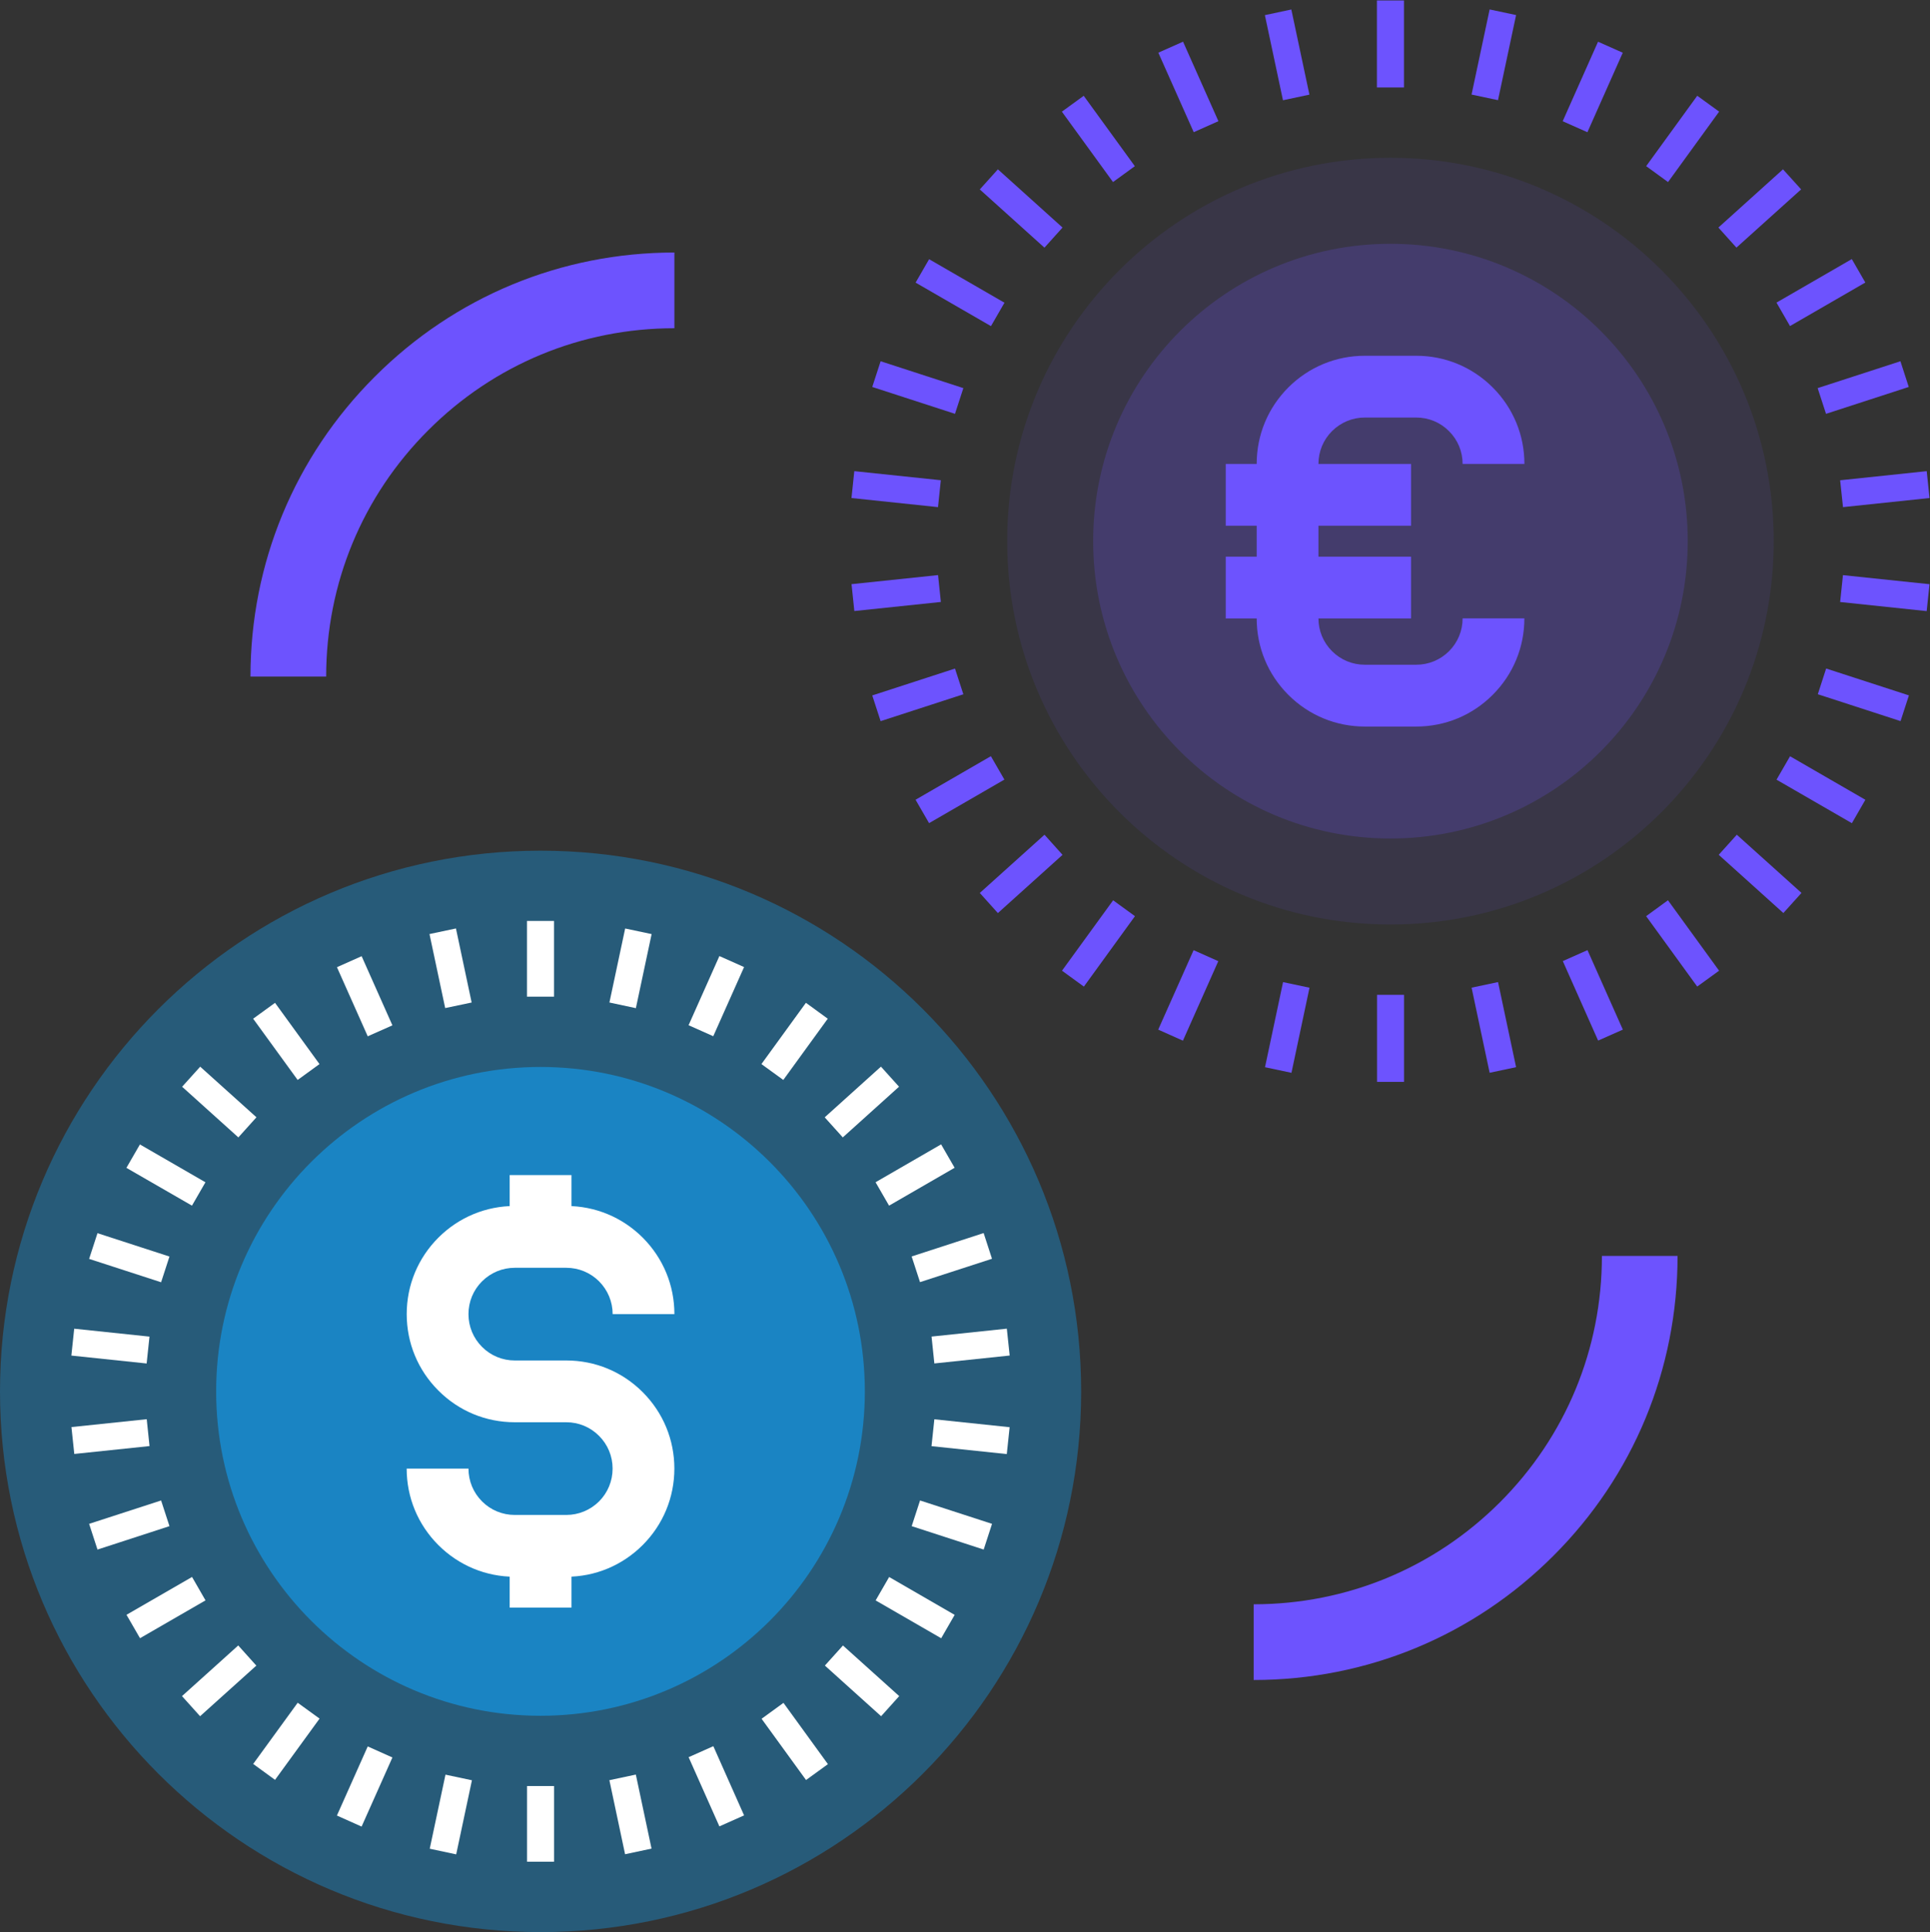 <svg xmlns="http://www.w3.org/2000/svg" viewBox="0 0 62.44 62.493" height="62.493" width="62.44" xml:space="preserve" id="svg2" version="1.1"><rect x="0" y="0" width="62.44" height="62.493" fill="#333333" stroke="none"/><defs id="defs6"><clipPath id="clipPath18" clipPathUnits="userSpaceOnUse"><path id="path16" d="M 0,46.87 H 46.83 V 0 H 0 Z"/></clipPath><clipPath id="clipPath26" clipPathUnits="userSpaceOnUse"><path id="path24" d="M 0,26.24 H 26.24 V 0 H 0 Z"/></clipPath><clipPath id="clipPath42" clipPathUnits="userSpaceOnUse"><path id="path40" d="M 5.247,20.993 H 20.991 V 5.249 H 5.247 Z"/></clipPath><clipPath id="clipPath298" clipPathUnits="userSpaceOnUse"><path id="path296" d="M 24.444,43.053 H 43.049 V 24.448 H 24.444 Z"/></clipPath><clipPath id="clipPath314" clipPathUnits="userSpaceOnUse"><path id="path312" d="M 26.531,40.966 H 40.962 V 26.535 H 26.531 Z"/></clipPath></defs><g transform="matrix(1.333 0 0 -1.333 0 62.493)" id="g10"><g id="g12"><g clip-path="url(#clipPath18)" id="g14"><g id="g20"><g id="g34"><g id="g32" clip-path="url(#clipPath26)" opacity=".4"><g id="g30" transform="translate(13.12 26.24)"><path id="path28" d="M 0,0 C 7.246,0 13.12,-5.875 13.12,-13.121 13.12,-20.366 7.246,-26.24 0,-26.24 c -7.246,0 -13.12,5.874 -13.12,13.119 C -13.12,-5.875 -7.246,0 0,0" fill="#1496e2" fill-opacity="1" fill-rule="nonzero" stroke="none"/></g></g></g></g><g id="g36"><g id="g50"><g id="g48" clip-path="url(#clipPath42)" opacity=".7"><g id="g46" transform="translate(20.99 13.12)"><path id="path44" d="m 0,0 c 0,-4.347 -3.526,-7.871 -7.872,-7.871 -4.347,0 -7.872,3.524 -7.872,7.871 0,4.348 3.525,7.872 7.872,7.872 C -3.526,7.872 0,4.348 0,0" fill="#1496e2" fill-opacity="1" fill-rule="nonzero" stroke="none"/></g></g></g></g><g transform="translate(13.744 8.622)" id="g52"><path id="path54" d="m 0,0 h -1.25 c -0.7,0 -1.358,0.273 -1.855,0.769 -0.496,0.496 -0.769,1.155 -0.769,1.856 h 1.5 c 0,-0.301 0.117,-0.584 0.33,-0.797 C -1.833,1.617 -1.55,1.5 -1.25,1.5 H 0 c 0.299,0 0.583,0.117 0.797,0.33 0.21,0.211 0.327,0.494 0.327,0.795 0,0.3 -0.117,0.582 -0.329,0.794 C 0.583,3.632 0.3,3.749 0,3.749 h -1.25 c -0.701,0 -1.361,0.273 -1.855,0.77 -0.495,0.494 -0.768,1.152 -0.768,1.854 0,0.701 0.273,1.36 0.769,1.856 0.496,0.495 1.154,0.768 1.854,0.768 H 0 C 0.699,8.997 1.358,8.725 1.855,8.229 2.351,7.732 2.624,7.073 2.624,6.373 H 1.125 c 0,0.3 -0.118,0.583 -0.33,0.796 C 0.583,7.38 0.3,7.497 0,7.497 h -1.25 c -0.3,0 -0.582,-0.117 -0.795,-0.329 -0.212,-0.212 -0.329,-0.494 -0.329,-0.795 0,-0.301 0.117,-0.583 0.329,-0.795 0.212,-0.213 0.495,-0.33 0.795,-0.33 H 0 C 0.7,5.248 1.359,4.976 1.855,4.479 2.351,3.983 2.623,3.325 2.623,2.625 2.623,1.925 2.351,1.267 1.856,0.771 1.357,0.272 0.699,0 0,0" fill="#fff" fill-opacity="1" fill-rule="nonzero" stroke="none"/></g><path id="path56" d="m 12.37,18.369 h 1.5 v -1.5 h -1.5 z" fill="#fff" fill-opacity="1" fill-rule="nonzero" stroke="none"/><path id="path58" d="m 12.37,9.372 h 1.5 V 7.874 h -1.5 z" fill="#fff" fill-opacity="1" fill-rule="nonzero" stroke="none"/><path id="path60" d="m 12.79,24.535 h 0.656 V 22.698 H 12.79 Z" fill="#fff" fill-opacity="1" fill-rule="nonzero" stroke="none"/><g transform="translate(10.424 24.217)" id="g62"><path id="path64" d="M 0,0 0.642,0.136 1.023,-1.661 0.381,-1.796 Z" fill="#fff" fill-opacity="1" fill-rule="nonzero" stroke="none"/></g><g transform="translate(8.178 23.413)" id="g66"><path id="path68" d="M 0,0 0.599,0.267 1.346,-1.411 0.747,-1.677 Z" fill="#fff" fill-opacity="1" fill-rule="nonzero" stroke="none"/></g><g transform="translate(6.144 22.163)" id="g70"><path id="path72" d="M 0,0 0.531,0.385 1.61,-1.101 1.08,-1.486 Z" fill="#fff" fill-opacity="1" fill-rule="nonzero" stroke="none"/></g><g transform="translate(4.42 20.512)" id="g74"><path id="path76" d="M 0,0 0.439,0.487 1.804,-0.741 1.365,-1.229 Z" fill="#fff" fill-opacity="1" fill-rule="nonzero" stroke="none"/></g><g transform="translate(3.068 18.544)" id="g78"><path id="path80" d="M 0,0 0.328,0.568 1.918,-0.35 1.591,-0.917 Z" fill="#fff" fill-opacity="1" fill-rule="nonzero" stroke="none"/></g><g transform="translate(2.163 16.335)" id="g82"><path id="path84" d="M 0,0 0.203,0.624 1.95,0.057 1.747,-0.567 Z" fill="#fff" fill-opacity="1" fill-rule="nonzero" stroke="none"/></g><g transform="translate(1.732 13.989)" id="g86"><path id="path88" d="M 0,0 0.069,0.652 1.896,0.46 1.827,-0.192 Z" fill="#fff" fill-opacity="1" fill-rule="nonzero" stroke="none"/></g><g transform="translate(1.734 12.254)" id="g90"><path id="path92" d="M 0,0 1.827,0.191 1.895,-0.461 0.069,-0.652 Z" fill="#fff" fill-opacity="1" fill-rule="nonzero" stroke="none"/></g><g transform="translate(2.163 9.906)" id="g94"><path id="path96" d="M 0,0 1.747,0.567 1.95,-0.056 0.203,-0.624 Z" fill="#fff" fill-opacity="1" fill-rule="nonzero" stroke="none"/></g><g transform="translate(3.07 7.699)" id="g98"><path id="path100" d="M 0,0 1.591,0.918 1.918,0.35 0.328,-0.568 Z" fill="#fff" fill-opacity="1" fill-rule="nonzero" stroke="none"/></g><g transform="translate(4.417 5.726)" id="g102"><path id="path104" d="M 0,0 1.365,1.229 1.804,0.74 0.439,-0.488 Z" fill="#fff" fill-opacity="1" fill-rule="nonzero" stroke="none"/></g><g transform="translate(6.145 4.08)" id="g106"><path id="path108" d="M 0,0 1.08,1.485 1.611,1.1 0.53,-0.386 Z" fill="#fff" fill-opacity="1" fill-rule="nonzero" stroke="none"/></g><g transform="translate(8.177 2.828)" id="g110"><path id="path112" d="M 0,0 0.748,1.677 1.347,1.409 0.599,-0.268 Z" fill="#fff" fill-opacity="1" fill-rule="nonzero" stroke="none"/></g><g transform="translate(10.43 2.023)" id="g114"><path id="path116" d="M 0,0 0.382,1.797 1.024,1.661 0.642,-0.137 Z" fill="#fff" fill-opacity="1" fill-rule="nonzero" stroke="none"/></g><path id="path118" d="m 12.791,3.544 h 0.656 V 1.708 h -0.656 z" fill="#fff" fill-opacity="1" fill-rule="nonzero" stroke="none"/><g transform="translate(14.79 3.686)" id="g120"><path id="path122" d="M 0,0 0.642,0.136 1.023,-1.66 0.381,-1.797 Z" fill="#fff" fill-opacity="1" fill-rule="nonzero" stroke="none"/></g><g transform="translate(16.713 4.244)" id="g124"><path id="path126" d="M 0,0 0.6,0.267 1.346,-1.412 0.747,-1.679 Z" fill="#fff" fill-opacity="1" fill-rule="nonzero" stroke="none"/></g><g transform="translate(18.484 5.176)" id="g128"><path id="path130" d="M 0,0 0.531,0.386 1.61,-1.101 1.079,-1.486 Z" fill="#fff" fill-opacity="1" fill-rule="nonzero" stroke="none"/></g><g transform="translate(20.02 6.467)" id="g132"><path id="path134" d="M 0,0 0.439,0.487 1.804,-0.741 1.365,-1.229 Z" fill="#fff" fill-opacity="1" fill-rule="nonzero" stroke="none"/></g><g transform="translate(21.252 8.048)" id="g136"><path id="path138" d="M 0,0 0.328,0.568 1.918,-0.351 1.591,-0.918 Z" fill="#fff" fill-opacity="1" fill-rule="nonzero" stroke="none"/></g><g transform="translate(22.127 9.85)" id="g140"><path id="path142" d="M 0,0 0.203,0.623 1.95,0.056 1.747,-0.568 Z" fill="#fff" fill-opacity="1" fill-rule="nonzero" stroke="none"/></g><g transform="translate(22.608 11.791)" id="g144"><path id="path146" d="M 0,0 0.069,0.652 1.896,0.46 1.827,-0.192 Z" fill="#fff" fill-opacity="1" fill-rule="nonzero" stroke="none"/></g><g transform="translate(22.609 14.45)" id="g148"><path id="path150" d="M 0,0 1.827,0.192 1.896,-0.46 0.068,-0.652 Z" fill="#fff" fill-opacity="1" fill-rule="nonzero" stroke="none"/></g><g transform="translate(22.126 16.394)" id="g152"><path id="path154" d="M 0,0 1.747,0.568 1.95,-0.056 0.203,-0.623 Z" fill="#fff" fill-opacity="1" fill-rule="nonzero" stroke="none"/></g><g transform="translate(21.25 18.195)" id="g156"><path id="path158" d="M 0,0 1.591,0.919 1.919,0.351 0.328,-0.568 Z" fill="#fff" fill-opacity="1" fill-rule="nonzero" stroke="none"/></g><g transform="translate(20.016 19.77)" id="g160"><path id="path162" d="M 0,0 1.365,1.23 1.804,0.743 0.439,-0.487 Z" fill="#fff" fill-opacity="1" fill-rule="nonzero" stroke="none"/></g><g transform="translate(18.48 21.062)" id="g164"><path id="path166" d="M 0,0 1.08,1.487 1.61,1.101 0.531,-0.385 Z" fill="#fff" fill-opacity="1" fill-rule="nonzero" stroke="none"/></g><g transform="translate(16.712 22.005)" id="g168"><path id="path170" d="M 0,0 0.748,1.678 1.347,1.411 0.599,-0.267 Z" fill="#fff" fill-opacity="1" fill-rule="nonzero" stroke="none"/></g><g transform="translate(14.791 22.556)" id="g172"><path id="path174" d="M 0,0 0.382,1.796 1.024,1.66 0.642,-0.137 Z" fill="#fff" fill-opacity="1" fill-rule="nonzero" stroke="none"/></g><path id="path176" d="m 33.418,46.87 h 0.657 v -2.111 h -0.657 z" fill="#6d53fe" fill-opacity="1" fill-rule="nonzero" stroke="none"/><g transform="translate(30.699 46.514)" id="g178"><path id="path180" d="M 0,0 0.642,0.137 1.081,-1.929 0.439,-2.065 Z" fill="#6d53fe" fill-opacity="1" fill-rule="nonzero" stroke="none"/></g><g transform="translate(28.113 45.603)" id="g182"><path id="path184" d="M 0,0 0.6,0.267 1.458,-1.662 0.859,-1.929 Z" fill="#6d53fe" fill-opacity="1" fill-rule="nonzero" stroke="none"/></g><g transform="translate(25.772 44.172)" id="g186"><path id="path188" d="M 0,0 0.53,0.385 1.771,-1.323 1.241,-1.708 Z" fill="#6d53fe" fill-opacity="1" fill-rule="nonzero" stroke="none"/></g><g transform="translate(23.78 42.285)" id="g190"><path id="path192" d="M 0,0 0.439,0.488 2.008,-0.925 1.569,-1.413 Z" fill="#6d53fe" fill-opacity="1" fill-rule="nonzero" stroke="none"/></g><g transform="translate(22.222 40.024)" id="g194"><path id="path196" d="M 0,0 0.328,0.568 2.157,-0.488 1.829,-1.056 Z" fill="#6d53fe" fill-opacity="1" fill-rule="nonzero" stroke="none"/></g><g transform="translate(21.17 37.492)" id="g198"><path id="path200" d="M 0,0 0.203,0.624 2.211,-0.028 2.008,-0.652 Z" fill="#6d53fe" fill-opacity="1" fill-rule="nonzero" stroke="none"/></g><g transform="translate(20.666 34.797)" id="g202"><path id="path204" d="M 0,0 0.068,0.652 2.168,0.432 2.1,-0.221 Z" fill="#6d53fe" fill-opacity="1" fill-rule="nonzero" stroke="none"/></g><g transform="translate(20.667 32.707)" id="g206"><path id="path208" d="m 0,0 2.1,0.22 0.068,-0.652 -2.1,-0.22 z" fill="#6d53fe" fill-opacity="1" fill-rule="nonzero" stroke="none"/></g><g transform="translate(21.17 30.007)" id="g210"><path id="path212" d="M 0,0 2.008,0.652 2.211,0.028 0.203,-0.624 Z" fill="#6d53fe" fill-opacity="1" fill-rule="nonzero" stroke="none"/></g><g transform="translate(22.221 27.476)" id="g214"><path id="path216" d="M 0,0 1.828,1.057 2.156,0.489 0.328,-0.568 Z" fill="#6d53fe" fill-opacity="1" fill-rule="nonzero" stroke="none"/></g><g transform="translate(23.78 25.214)" id="g218"><path id="path220" d="M 0,0 1.57,1.413 2.008,0.925 0.439,-0.488 Z" fill="#6d53fe" fill-opacity="1" fill-rule="nonzero" stroke="none"/></g><g transform="translate(25.775 23.328)" id="g222"><path id="path224" d="M 0,0 1.241,1.708 1.771,1.323 0.531,-0.386 Z" fill="#6d53fe" fill-opacity="1" fill-rule="nonzero" stroke="none"/></g><g transform="translate(28.11 21.898)" id="g226"><path id="path228" d="M 0,0 0.859,1.928 1.458,1.661 0.6,-0.268 Z" fill="#6d53fe" fill-opacity="1" fill-rule="nonzero" stroke="none"/></g><g transform="translate(30.702 20.986)" id="g230"><path id="path232" d="M 0,0 0.438,2.065 1.08,1.929 0.642,-0.136 Z" fill="#6d53fe" fill-opacity="1" fill-rule="nonzero" stroke="none"/></g><path id="path234" d="m 33.421,22.742 h 0.655 V 20.63 h -0.655 z" fill="#6d53fe" fill-opacity="1" fill-rule="nonzero" stroke="none"/><g transform="translate(35.716 22.916)" id="g236"><path id="path238" d="M 0,0 0.642,0.136 1.08,-1.929 0.438,-2.065 Z" fill="#6d53fe" fill-opacity="1" fill-rule="nonzero" stroke="none"/></g><g transform="translate(37.93 23.561)" id="g240"><path id="path242" d="m 0,0 0.599,0.266 0.858,-1.929 -0.6,-0.266 z" fill="#6d53fe" fill-opacity="1" fill-rule="nonzero" stroke="none"/></g><g transform="translate(39.952 24.651)" id="g244"><path id="path246" d="M 0,0 0.53,0.386 1.771,-1.323 1.24,-1.708 Z" fill="#6d53fe" fill-opacity="1" fill-rule="nonzero" stroke="none"/></g><g transform="translate(41.714 26.14)" id="g248"><path id="path250" d="m 0,0 0.439,0.487 1.57,-1.412 -0.44,-0.488 z" fill="#6d53fe" fill-opacity="1" fill-rule="nonzero" stroke="none"/></g><g transform="translate(43.117 27.963)" id="g252"><path id="path254" d="M 0,0 0.328,0.568 2.156,-0.488 1.829,-1.056 Z" fill="#6d53fe" fill-opacity="1" fill-rule="nonzero" stroke="none"/></g><g transform="translate(44.119 30.036)" id="g256"><path id="path258" d="M 0,0 0.202,0.624 2.211,-0.028 2.008,-0.652 Z" fill="#6d53fe" fill-opacity="1" fill-rule="nonzero" stroke="none"/></g><g transform="translate(44.661 32.274)" id="g260"><path id="path262" d="M 0,0 0.068,0.652 2.169,0.432 2.1,-0.221 Z" fill="#6d53fe" fill-opacity="1" fill-rule="nonzero" stroke="none"/></g><g transform="translate(44.661 35.228)" id="g264"><path id="path266" d="m 0,0 2.101,0.221 0.068,-0.652 -2.1,-0.221 z" fill="#6d53fe" fill-opacity="1" fill-rule="nonzero" stroke="none"/></g><g transform="translate(44.115 37.464)" id="g268"><path id="path270" d="M 0,0 2.009,0.652 2.211,0.028 0.203,-0.624 Z" fill="#6d53fe" fill-opacity="1" fill-rule="nonzero" stroke="none"/></g><g transform="translate(43.116 39.539)" id="g272"><path id="path274" d="M 0,0 1.828,1.056 2.156,0.487 0.328,-0.569 Z" fill="#6d53fe" fill-opacity="1" fill-rule="nonzero" stroke="none"/></g><g transform="translate(41.706 41.36)" id="g276"><path id="path278" d="M 0,0 1.568,1.413 2.008,0.926 0.438,-0.487 Z" fill="#6d53fe" fill-opacity="1" fill-rule="nonzero" stroke="none"/></g><g transform="translate(39.953 42.85)" id="g280"><path id="path282" d="M 0,0 1.24,1.708 1.771,1.323 0.531,-0.386 Z" fill="#6d53fe" fill-opacity="1" fill-rule="nonzero" stroke="none"/></g><g transform="translate(37.927 43.94)" id="g284"><path id="path286" d="M 0,0 0.858,1.929 1.458,1.662 0.6,-0.267 Z" fill="#6d53fe" fill-opacity="1" fill-rule="nonzero" stroke="none"/></g><g transform="translate(35.715 44.587)" id="g288"><path id="path290" d="M 0,0 0.439,2.065 1.081,1.929 0.642,-0.136 Z" fill="#6d53fe" fill-opacity="1" fill-rule="nonzero" stroke="none"/></g><g id="g292"><g id="g306"><g id="g304" clip-path="url(#clipPath298)" opacity=".1"><g id="g302" transform="translate(33.746 43.053)"><path id="path300" d="m 0,0 c 5.138,0 9.303,-4.165 9.303,-9.302 0,-5.138 -4.165,-9.303 -9.303,-9.303 -5.138,0 -9.302,4.165 -9.302,9.303 C -9.302,-4.165 -5.138,0 0,0" fill="#6d53fe" fill-opacity="1" fill-rule="nonzero" stroke="none"/></g></g></g></g><g id="g308"><g id="g322"><g id="g320" clip-path="url(#clipPath314)" opacity=".2"><g id="g318" transform="translate(33.746 40.966)"><path id="path316" d="m 0,0 c 3.985,0 7.216,-3.23 7.216,-7.215 0,-3.986 -3.231,-7.216 -7.216,-7.216 -3.984,0 -7.215,3.23 -7.215,7.216 C -7.215,-3.23 -3.984,0 0,0" fill="#6d53fe" fill-opacity="1" fill-rule="nonzero" stroke="none"/></g></g></g></g><g transform="translate(34.373 29.252)" id="g324"><path id="path326" d="m 0,0 h -1.249 c -0.7,0 -1.359,0.273 -1.855,0.768 -0.497,0.496 -0.769,1.155 -0.769,1.857 v 3.748 c 0,0.701 0.272,1.359 0.769,1.856 0.496,0.495 1.155,0.768 1.855,0.768 H 0 c 0.7,0 1.359,-0.273 1.855,-0.768 0.497,-0.497 0.77,-1.156 0.77,-1.856 h -1.5 c 0,0.299 -0.117,0.583 -0.33,0.795 C 0.584,7.38 0.301,7.498 0,7.498 H -1.249 C -1.55,7.498 -1.831,7.38 -2.045,7.168 -2.257,6.956 -2.374,6.673 -2.374,6.373 V 2.625 c 0,-0.301 0.117,-0.583 0.33,-0.796 C -1.832,1.617 -1.55,1.5 -1.249,1.5 H 0 c 0.3,0 0.583,0.117 0.796,0.329 0.212,0.213 0.329,0.495 0.329,0.796 H 2.624 C 2.624,1.924 2.352,1.265 1.855,0.769 1.359,0.272 0.7,0 0,0" fill="#6d53fe" fill-opacity="1" fill-rule="nonzero" stroke="none"/></g><path id="path328" d="m 29.749,35.624 h 4.497 v -1.499 h -4.497 z" fill="#6d53fe" fill-opacity="1" fill-rule="nonzero" stroke="none"/><path id="path330" d="m 29.749,33.374 h 4.497 v -1.499 h -4.497 z" fill="#6d53fe" fill-opacity="1" fill-rule="nonzero" stroke="none"/><g transform="translate(30.427 6.117)" id="g332"><path id="path334" d="m 0,0 v 1.837 c 2.258,0 4.38,0.88 5.977,2.475 1.596,1.596 2.475,3.718 2.475,5.978 h 1.836 C 10.288,7.54 9.219,4.956 7.275,3.014 5.332,1.071 2.748,0 0,0" fill="#6d53fe" fill-opacity="1" fill-rule="nonzero" stroke="none"/></g><g transform="translate(7.916 30.464)" id="g336"><path id="path338" d="m 0,0 h -1.837 c 0,2.749 1.071,5.333 3.015,7.275 1.942,1.944 4.526,3.015 7.274,3.015 V 8.453 C 6.195,8.453 4.072,7.573 2.477,5.977 0.879,4.38 0,2.258 0,0" fill="#6d53fe" fill-opacity="1" fill-rule="nonzero" stroke="none"/></g></g></g></g></svg>